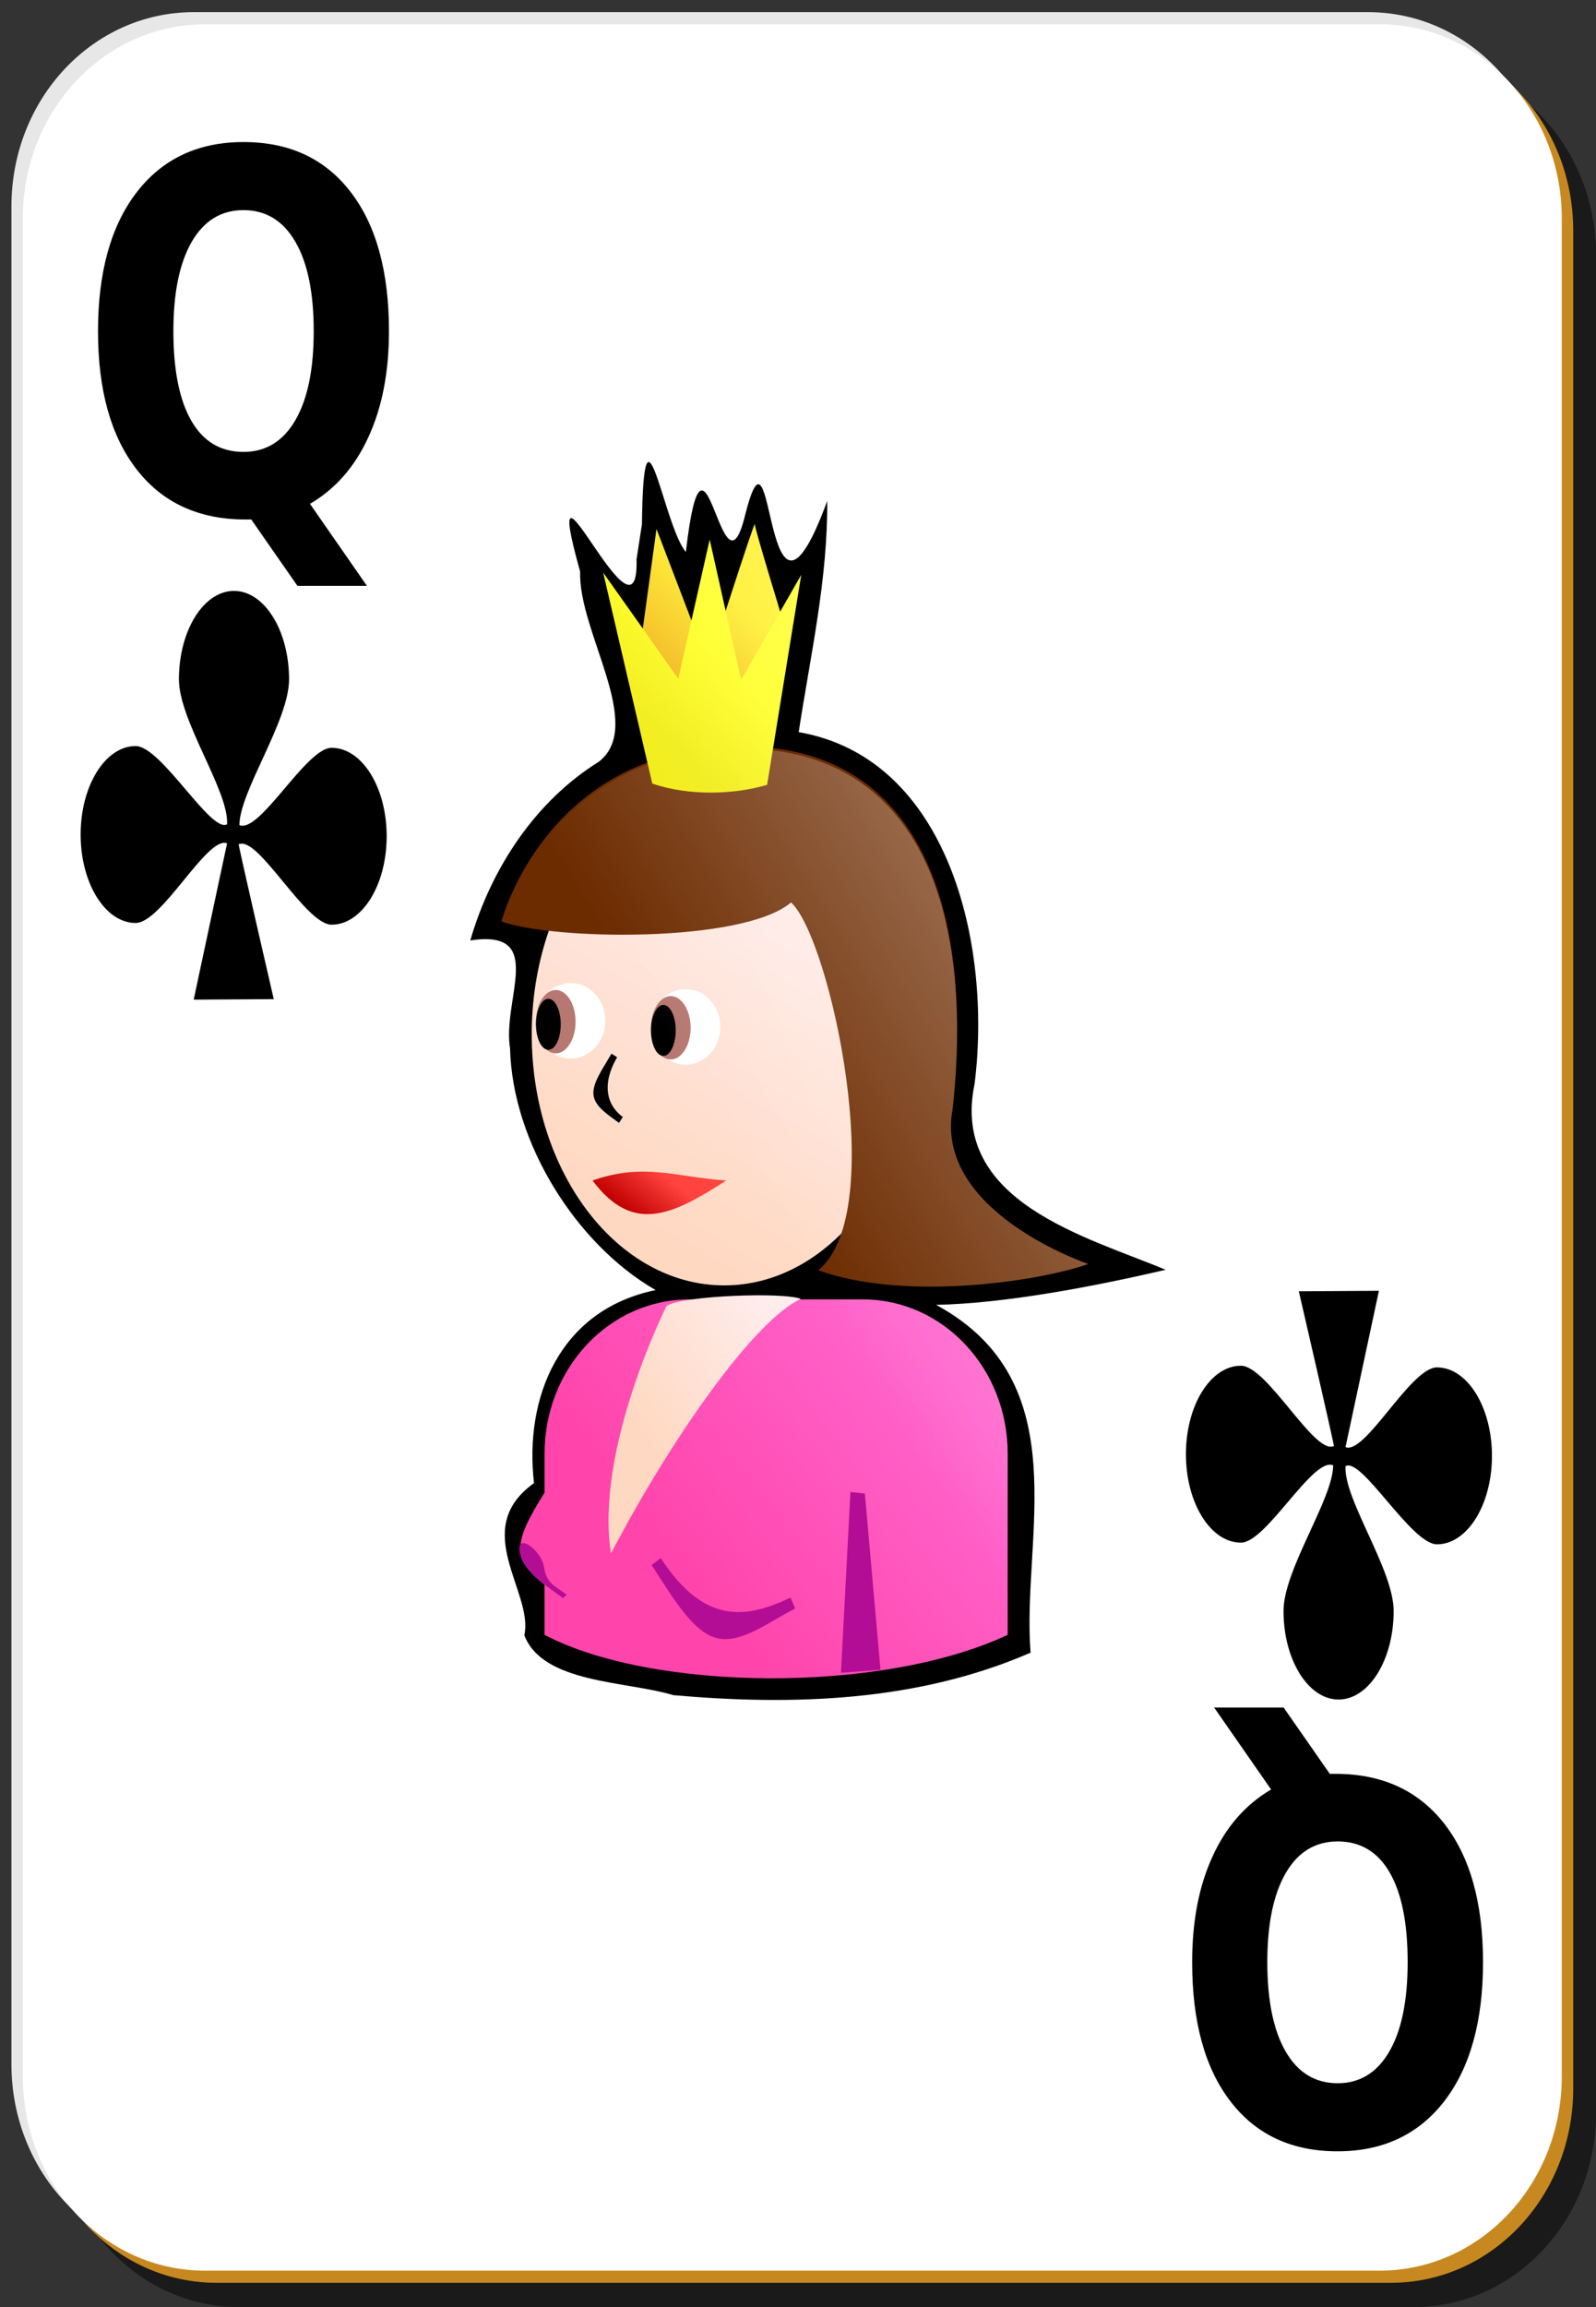<?xml version="1.0" encoding="UTF-8"?>
<svg xmlns="http://www.w3.org/2000/svg" xmlns:xlink="http://www.w3.org/1999/xlink" width="90px" height="130px" viewBox="0 0 90 130" version="1.1">
<rect x="0" y="0" width="90" height="130" fill="#333333" stroke="none"/>
<defs>
<linearGradient id="linear0" gradientUnits="userSpaceOnUse" x1="356.442" y1="437.499" x2="484.796" y2="256.18" gradientTransform="matrix(0.12,0,0,0.099,-6.532,25.888)">
<stop offset="0" style="stop-color:rgb(100%,84.706%,75.686%);stop-opacity:1;"/>
<stop offset="1" style="stop-color:rgb(100%,92.941%,92.941%);stop-opacity:1;"/>
</linearGradient>
<linearGradient id="linear1" gradientUnits="userSpaceOnUse" x1="298.986" y1="540.539" x2="449.323" y2="415.539" gradientTransform="matrix(0.093,0,0,0.099,9.793,34.537)">
<stop offset="0" style="stop-color:rgb(100%,26.667%,67.059%);stop-opacity:1;"/>
<stop offset="1" style="stop-color:rgb(100%,40%,80%);stop-opacity:1;"/>
</linearGradient>
<linearGradient id="linear2" gradientUnits="userSpaceOnUse" x1="632" y1="146.362" x2="698" y2="85.362" gradientTransform="matrix(0.077,0,0,0.066,-11.348,28.859)">
<stop offset="0" style="stop-color:rgb(94.118%,65.49%,0%);stop-opacity:1;"/>
<stop offset="1" style="stop-color:rgb(100%,92.941%,0%);stop-opacity:1;"/>
</linearGradient>
<linearGradient id="linear3" gradientUnits="userSpaceOnUse" x1="653" y1="210.362" x2="708" y2="160.362" gradientTransform="matrix(0.077,0,0,0.066,-11.348,28.859)">
<stop offset="0" style="stop-color:rgb(94.118%,92.157%,0%);stop-opacity:1;"/>
<stop offset="1" style="stop-color:rgb(100%,100%,0%);stop-opacity:1;"/>
</linearGradient>
<linearGradient id="linear4" gradientUnits="userSpaceOnUse" x1="294.246" y1="346.327" x2="312.092" y2="322.139" gradientTransform="matrix(0.093,0,0,0.099,8.12,34.092)">
<stop offset="0" style="stop-color:rgb(75.686%,0%,0%);stop-opacity:1;"/>
<stop offset="1" style="stop-color:rgb(100%,26.275%,24.314%);stop-opacity:1;"/>
</linearGradient>
<linearGradient id="linear5" gradientUnits="userSpaceOnUse" x1="53.127" y1="122.476" x2="65.8" y2="113.287" gradientTransform="matrix(0.643,0,0,0.684,1.406,-3.755)">
<stop offset="0" style="stop-color:rgb(100%,84.706%,75.686%);stop-opacity:1;"/>
<stop offset="1" style="stop-color:rgb(100%,92.941%,92.941%);stop-opacity:1;"/>
</linearGradient>
<linearGradient id="linear6" gradientUnits="userSpaceOnUse" x1="-21.764" y1="46.291" x2="-101.909" y2="98.109" gradientTransform="matrix(0.643,0,0,0.684,102.335,-9.911)">
<stop offset="0" style="stop-color:rgb(100%,100%,100%);stop-opacity:1;"/>
<stop offset="1" style="stop-color:rgb(100%,100%,100%);stop-opacity:0;"/>
</linearGradient>
</defs>
<g id="surface1">
<path style=" stroke:none;fill-rule:nonzero;fill:rgb(0%,0%,0%);fill-opacity:0.498;" d="M 13.5 3.422 L 79.715 3.422 C 85.414 3.422 90 8.305 90 14.367 L 90 119.051 C 90 125.117 85.414 130 79.715 130 L 13.5 130 C 7.801 130 3.215 125.117 3.215 119.051 L 3.215 14.367 C 3.215 8.305 7.801 3.422 13.5 3.422 Z M 13.5 3.422 "/>
<path style=" stroke:none;fill-rule:nonzero;fill:rgb(90.588%,90.588%,90.588%);fill-opacity:1;" d="M 10.93 0.684 L 77.145 0.684 C 82.84 0.684 87.43 5.566 87.43 11.633 L 87.43 116.316 C 87.43 122.379 82.84 127.262 77.145 127.262 L 10.93 127.262 C 5.23 127.262 0.645 122.379 0.645 116.316 L 0.645 11.633 C 0.645 5.566 5.23 0.684 10.93 0.684 Z M 10.93 0.684 "/>
<path style=" stroke:none;fill-rule:nonzero;fill:rgb(78.039%,53.725%,12.157%);fill-opacity:1;" d="M 12.215 2.051 L 78.43 2.051 C 84.125 2.051 88.715 6.934 88.715 13 L 88.715 117.684 C 88.715 123.75 84.125 128.633 78.43 128.633 L 12.215 128.633 C 6.516 128.633 1.93 123.75 1.93 117.684 L 1.93 13 C 1.93 6.934 6.516 2.051 12.215 2.051 Z M 12.215 2.051 "/>
<path style=" stroke:none;fill-rule:nonzero;fill:rgb(100%,100%,100%);fill-opacity:1;" d="M 11.57 1.367 L 77.785 1.367 C 83.484 1.367 88.07 6.25 88.07 12.316 L 88.07 117 C 88.07 123.066 83.484 127.949 77.785 127.949 L 11.57 127.949 C 5.875 127.949 1.285 123.066 1.285 117 L 1.285 12.316 C 1.285 6.25 5.875 1.367 11.57 1.367 Z M 11.57 1.367 "/>
<path style=" stroke:none;fill-rule:nonzero;fill:rgb(0%,0%,0%);fill-opacity:1;" d="M 14.168 29.273 L 13.848 29.273 C 11.219 29.273 9.176 28.336 7.719 26.469 C 6.258 24.598 5.527 21.996 5.527 18.66 C 5.527 15.332 6.254 12.723 7.707 10.836 C 9.164 8.949 11.172 8.004 13.73 8.004 C 16.312 8.004 18.324 8.938 19.766 10.809 C 21.211 12.68 21.934 15.293 21.934 18.66 C 21.934 20.969 21.547 22.957 20.777 24.625 C 20.016 26.293 18.918 27.551 17.48 28.391 L 20.691 33.012 L 16.773 33.012 L 14.168 29.273 M 13.73 11.84 C 12.477 11.84 11.504 12.434 10.812 13.625 C 10.125 14.816 9.777 16.496 9.777 18.66 C 9.777 20.859 10.117 22.543 10.793 23.719 C 11.469 24.883 12.449 25.465 13.73 25.465 C 14.988 25.465 15.965 24.867 16.656 23.676 C 17.348 22.484 17.691 20.812 17.691 18.66 C 17.691 16.496 17.348 14.816 16.656 13.625 C 15.965 12.434 14.988 11.84 13.73 11.84 "/>
<path style=" stroke:none;fill-rule:nonzero;fill:rgb(0%,0%,0%);fill-opacity:1;" d="M 74.988 99.953 L 75.309 99.953 C 77.938 99.953 79.98 100.891 81.441 102.758 C 82.902 104.629 83.629 107.23 83.629 110.566 C 83.629 113.895 82.902 116.504 81.453 118.391 C 79.992 120.277 77.984 121.223 75.43 121.223 C 72.844 121.223 70.832 120.289 69.395 118.418 C 67.949 116.551 67.227 113.934 67.227 110.566 C 67.227 108.258 67.609 106.27 68.379 104.602 C 69.141 102.934 70.242 101.676 71.68 100.836 L 68.465 96.215 L 72.383 96.215 L 74.988 99.953 M 75.43 117.387 C 76.68 117.387 77.652 116.793 78.344 115.602 C 79.035 114.41 79.379 112.73 79.379 110.566 C 79.379 108.367 79.043 106.684 78.363 105.508 C 77.688 104.344 76.711 103.762 75.43 103.762 C 74.168 103.762 73.191 104.359 72.5 105.551 C 71.812 106.742 71.465 108.414 71.465 110.566 C 71.465 112.73 71.812 114.41 72.5 115.602 C 73.191 116.793 74.168 117.387 75.43 117.387 "/>
<path style=" stroke:none;fill-rule:evenodd;fill:rgb(0%,0%,0%);fill-opacity:1;" d="M 13.195 33.297 C 11.48 33.297 10.09 35.531 10.09 38.281 C 10.09 40.625 12.914 44.57 12.805 46.445 C 11.898 46.98 9.098 42.039 7.648 42.039 C 5.938 42.039 4.547 44.273 4.547 47.023 C 4.547 49.777 5.938 52.008 7.648 52.008 C 9.137 52.008 11.684 47.074 12.805 47.52 L 10.922 56.328 L 15.438 56.301 C 15.438 56.301 13.461 47.758 13.457 47.559 L 13.492 47.559 L 13.492 47.566 C 14.59 47.129 17.227 52.105 18.699 52.105 C 20.414 52.105 21.805 49.871 21.805 47.121 C 21.805 44.367 20.414 42.137 18.699 42.137 C 17.258 42.137 14.645 46.992 13.5 46.492 C 13.516 44.574 16.301 40.625 16.301 38.281 C 16.301 35.531 14.91 33.297 13.195 33.297 Z M 13.195 33.297 "/>
<path style=" stroke:none;fill-rule:evenodd;fill:rgb(0%,0%,0%);fill-opacity:1;" d="M 75.484 95.766 C 77.195 95.766 78.59 93.531 78.59 90.777 C 78.59 88.434 75.766 84.488 75.875 82.617 C 76.781 82.082 79.582 87.02 81.031 87.02 C 82.742 87.02 84.133 84.789 84.133 82.035 C 84.133 79.285 82.742 77.051 81.031 77.051 C 79.543 77.051 76.996 81.988 75.875 81.543 L 77.758 72.734 L 73.242 72.762 C 73.242 72.762 75.219 81.301 75.223 81.504 L 75.188 81.504 L 75.188 81.492 C 74.09 81.934 71.453 76.957 69.977 76.957 C 68.266 76.957 66.875 79.188 66.875 81.941 C 66.875 84.691 68.266 86.926 69.977 86.926 C 71.422 86.926 74.035 82.066 75.18 82.57 C 75.164 84.488 72.379 88.438 72.379 90.777 C 72.379 93.531 73.77 95.766 75.484 95.766 Z M 75.484 95.766 "/>
<path style=" stroke:none;fill-rule:nonzero;fill:rgb(0%,0%,0%);fill-opacity:1;" d="M 35.895 31.512 C 36.055 37.254 30.254 23.41 32.715 32.211 C 32.598 35.594 36.406 40.863 33.77 42.922 C 30.242 45.109 27.719 48.859 26.52 52.992 C 30.84 52.34 28.309 56.281 28.762 59.082 C 28.895 64.387 32.492 70.121 36.973 72.695 C 31.531 73.812 29.555 78.777 30.113 83.57 C 26.453 86.188 30.109 89.719 29.566 92.141 C 30.609 94.871 35.316 94.715 37.969 95.52 C 44.734 96.117 51.75 95.891 58.117 93.125 C 57.59 86.676 60.844 77.891 52.789 73.527 C 56.789 73.445 61.852 72.453 65.73 71.551 C 61.32 69.699 53.566 67.734 54.957 61.078 C 55.945 53.23 53.496 42.723 45.039 41.254 C 45.703 36.926 46.68 32.637 46.648 28.23 C 42.996 38.16 43.723 22.195 42.008 29.066 C 40.688 34.402 39.742 21.965 38.676 31.102 C 37.406 29.609 36.297 21.496 36.199 29.547 Z M 35.895 31.512 "/>
<path style=" stroke:none;fill-rule:nonzero;fill:url(#linear0);" d="M 51.691 58.285 C 51.691 66.094 46.832 72.43 40.84 72.43 C 34.848 72.43 29.984 66.094 29.984 58.285 C 29.984 50.477 34.848 44.137 40.84 44.137 C 46.832 44.137 51.691 50.477 51.691 58.285 Z M 51.691 58.285 "/>
<path style=" stroke:none;fill-rule:nonzero;fill:url(#linear1);" d="M 38.883 73.219 C 34.352 73.219 30.707 77.098 30.707 81.922 L 30.707 84.102 C 29.949 85.355 29.207 86.535 29.363 87.5 C 29.477 88.215 30.066 88.797 30.707 89.297 L 30.707 92.121 C 36.738 95.301 49.691 95.469 56.824 92.121 L 56.824 81.922 C 56.824 77.098 53.18 73.219 48.648 73.219 Z M 38.883 73.219 "/>
<path style=" stroke:none;fill-rule:evenodd;fill:rgb(42.745%,16.863%,0%);fill-opacity:1;" d="M 28.277 51.918 C 28.277 51.918 30.781 42.25 41.527 42.059 C 52.094 41.867 54.914 51.559 53.723 62.473 C 52.621 68.289 61.371 71.219 61.371 71.219 C 58.254 72.297 50.797 73.281 46.141 71.574 C 50.184 68.34 46.812 52.859 44.609 50.852 C 41.867 53.168 31.09 52.969 28.277 51.918 Z M 28.277 51.918 "/>
<path style=" stroke:none;fill-rule:nonzero;fill:rgb(100%,100%,100%);fill-opacity:1;" d="M 40.621 57.863 C 40.621 59.043 39.742 59.996 38.664 59.996 C 37.586 59.996 36.707 59.043 36.707 57.863 C 36.707 56.688 37.586 55.734 38.664 55.734 C 39.742 55.734 40.621 56.688 40.621 57.863 Z M 40.621 57.863 "/>
<path style=" stroke:none;fill-rule:nonzero;fill:rgb(71.373%,47.059%,43.922%);fill-opacity:1;" d="M 38.945 57.914 C 38.945 58.898 38.441 59.699 37.828 59.699 C 37.211 59.699 36.707 58.898 36.707 57.914 C 36.707 56.93 37.211 56.129 37.828 56.129 C 38.441 56.129 38.945 56.93 38.945 57.914 Z M 38.945 57.914 "/>
<path style=" stroke:none;fill-rule:nonzero;fill:rgb(0%,0%,0%);fill-opacity:1;" d="M 38.105 58.062 C 38.105 58.855 37.793 59.5 37.406 59.5 C 37.023 59.5 36.707 58.855 36.707 58.062 C 36.707 57.27 37.023 56.625 37.406 56.625 C 37.793 56.625 38.105 57.27 38.105 58.062 Z M 38.105 58.062 "/>
<path style=" stroke:none;fill-rule:evenodd;fill:url(#linear2);" d="M 36.246 35.457 L 37.02 29.812 L 39.945 37.449 C 39.945 37.449 42.562 29.281 42.562 29.547 C 42.562 29.812 44.336 35.59 44.336 35.59 L 42.949 40.238 L 37.02 40.238 Z M 36.246 35.457 "/>
<path style=" stroke:none;fill-rule:evenodd;fill:url(#linear3);" d="M 34.016 32.27 L 36.785 44.156 C 38.867 44.863 41.406 44.777 43.258 44.223 L 45.18 32.402 L 41.793 38.312 L 40.02 30.41 L 38.25 38.246 Z M 34.016 32.27 "/>
<path style=" stroke:none;fill-rule:nonzero;fill:rgb(100%,100%,100%);fill-opacity:1;" d="M 34.133 57.52 C 34.133 58.695 33.258 59.652 32.18 59.652 C 31.098 59.652 30.223 58.695 30.223 57.52 C 30.223 56.344 31.098 55.391 32.18 55.391 C 33.258 55.391 34.133 56.344 34.133 57.52 Z M 34.133 57.52 "/>
<path style=" stroke:none;fill-rule:nonzero;fill:rgb(71.373%,47.059%,43.922%);fill-opacity:1;" d="M 32.457 57.57 C 32.457 58.555 31.957 59.355 31.34 59.355 C 30.723 59.355 30.223 58.555 30.223 57.57 C 30.223 56.586 30.723 55.785 31.34 55.785 C 31.957 55.785 32.457 56.586 32.457 57.57 Z M 32.457 57.57 "/>
<path style=" stroke:none;fill-rule:nonzero;fill:rgb(0%,0%,0%);fill-opacity:1;" d="M 31.621 57.719 C 31.621 58.512 31.309 59.156 30.922 59.156 C 30.535 59.156 30.223 58.512 30.223 57.719 C 30.223 56.926 30.535 56.281 30.922 56.281 C 31.309 56.281 31.621 56.926 31.621 57.719 Z M 31.621 57.719 "/>
<path style=" stroke:none;fill-rule:evenodd;fill:url(#linear4);" d="M 33.414 66.52 C 35.684 69.539 37.871 68.504 40.953 66.52 C 38.195 66.348 36.332 65.484 33.414 66.52 Z M 33.414 66.52 "/>
<path style=" stroke:none;fill-rule:nonzero;fill:rgb(70.196%,5.098%,58.431%);fill-opacity:1;" d="M 47.957 84.074 L 48.77 84.16 L 49.652 94.09 L 47.422 94.258 Z M 47.957 84.074 "/>
<path style=" stroke:none;fill-rule:evenodd;fill:rgb(70.196%,5.098%,58.431%);fill-opacity:1;" d="M 37.266 87.801 L 36.742 88.184 C 38.059 90.211 39.148 92.066 40.527 92.328 C 41.906 92.594 43.531 91.27 44.84 90.645 L 44.578 90.023 C 43.32 90.625 42.105 90.996 40.922 90.773 C 39.738 90.547 38.516 89.73 37.266 87.801 Z M 37.266 87.801 "/>
<path style=" stroke:none;fill-rule:evenodd;fill:rgb(0%,0%,0%);fill-opacity:1;" d="M 34.48 59.375 C 33.973 60.254 33.367 61.078 33.473 61.742 C 33.578 62.406 34.398 62.887 34.906 63.273 L 35.121 62.945 C 34.672 62.609 34.379 62.172 34.293 61.625 C 34.207 61.078 34.324 60.398 34.801 59.574 Z M 34.48 59.375 "/>
<path style=" stroke:none;fill-rule:evenodd;fill:url(#linear5);" d="M 37.59 73.586 C 37.59 73.586 33.527 81.641 34.453 87.535 C 37.961 80.855 42.574 74.371 45.16 73.191 C 44.234 72.801 38.512 72.996 37.59 73.586 Z M 37.59 73.586 "/>
<path style=" stroke:none;fill-rule:evenodd;fill:rgb(70.196%,5.098%,58.431%);fill-opacity:1;" d="M 29.305 87.449 C 29.484 88.582 30.883 89.398 31.746 90.051 L 31.953 89.863 C 31.195 89.293 30.82 89.211 30.672 88.281 C 30.523 87.352 29.125 86.316 29.305 87.449 Z M 29.305 87.449 "/>
<path style=" stroke:none;fill-rule:nonzero;fill:url(#linear6);" d="M 42.57 29.559 C 42.57 29.395 41.688 32.109 40.922 34.477 L 40.02 30.414 L 38.992 34.969 L 37.023 29.816 L 36.242 35.418 L 34.012 32.273 L 36.523 43.07 C 30.031 45.531 28.285 51.926 28.285 51.926 C 28.859 52.137 29.902 52.285 30.996 52.414 C 30.367 54.211 29.992 56.195 29.992 58.297 C 29.992 66.105 34.852 72.43 40.84 72.43 C 43.324 72.43 45.582 71.289 47.41 69.457 C 47.109 70.348 46.727 71.109 46.145 71.574 C 50.801 73.285 58.254 72.312 61.371 71.23 C 61.371 71.23 52.617 68.281 53.719 62.465 C 54.824 52.324 52.387 43.363 43.574 42.281 L 45.18 32.402 L 43.996 34.457 C 43.555 33.016 42.57 29.773 42.57 29.559 Z M 38.895 73.219 C 34.359 73.219 30.715 77.098 30.715 81.922 L 30.715 84.102 C 29.961 85.359 29.219 86.535 29.371 87.504 C 29.484 88.219 30.074 88.797 30.715 89.301 L 30.715 92.145 C 34.582 94.184 41.234 94.828 47.43 94.258 C 48.168 94.191 48.922 94.195 49.641 94.09 C 52.297 93.691 54.816 93.09 56.832 92.145 L 56.832 81.922 C 56.832 77.098 53.168 73.219 48.637 73.219 Z M 38.895 73.219 "/>
</g>
</svg>

